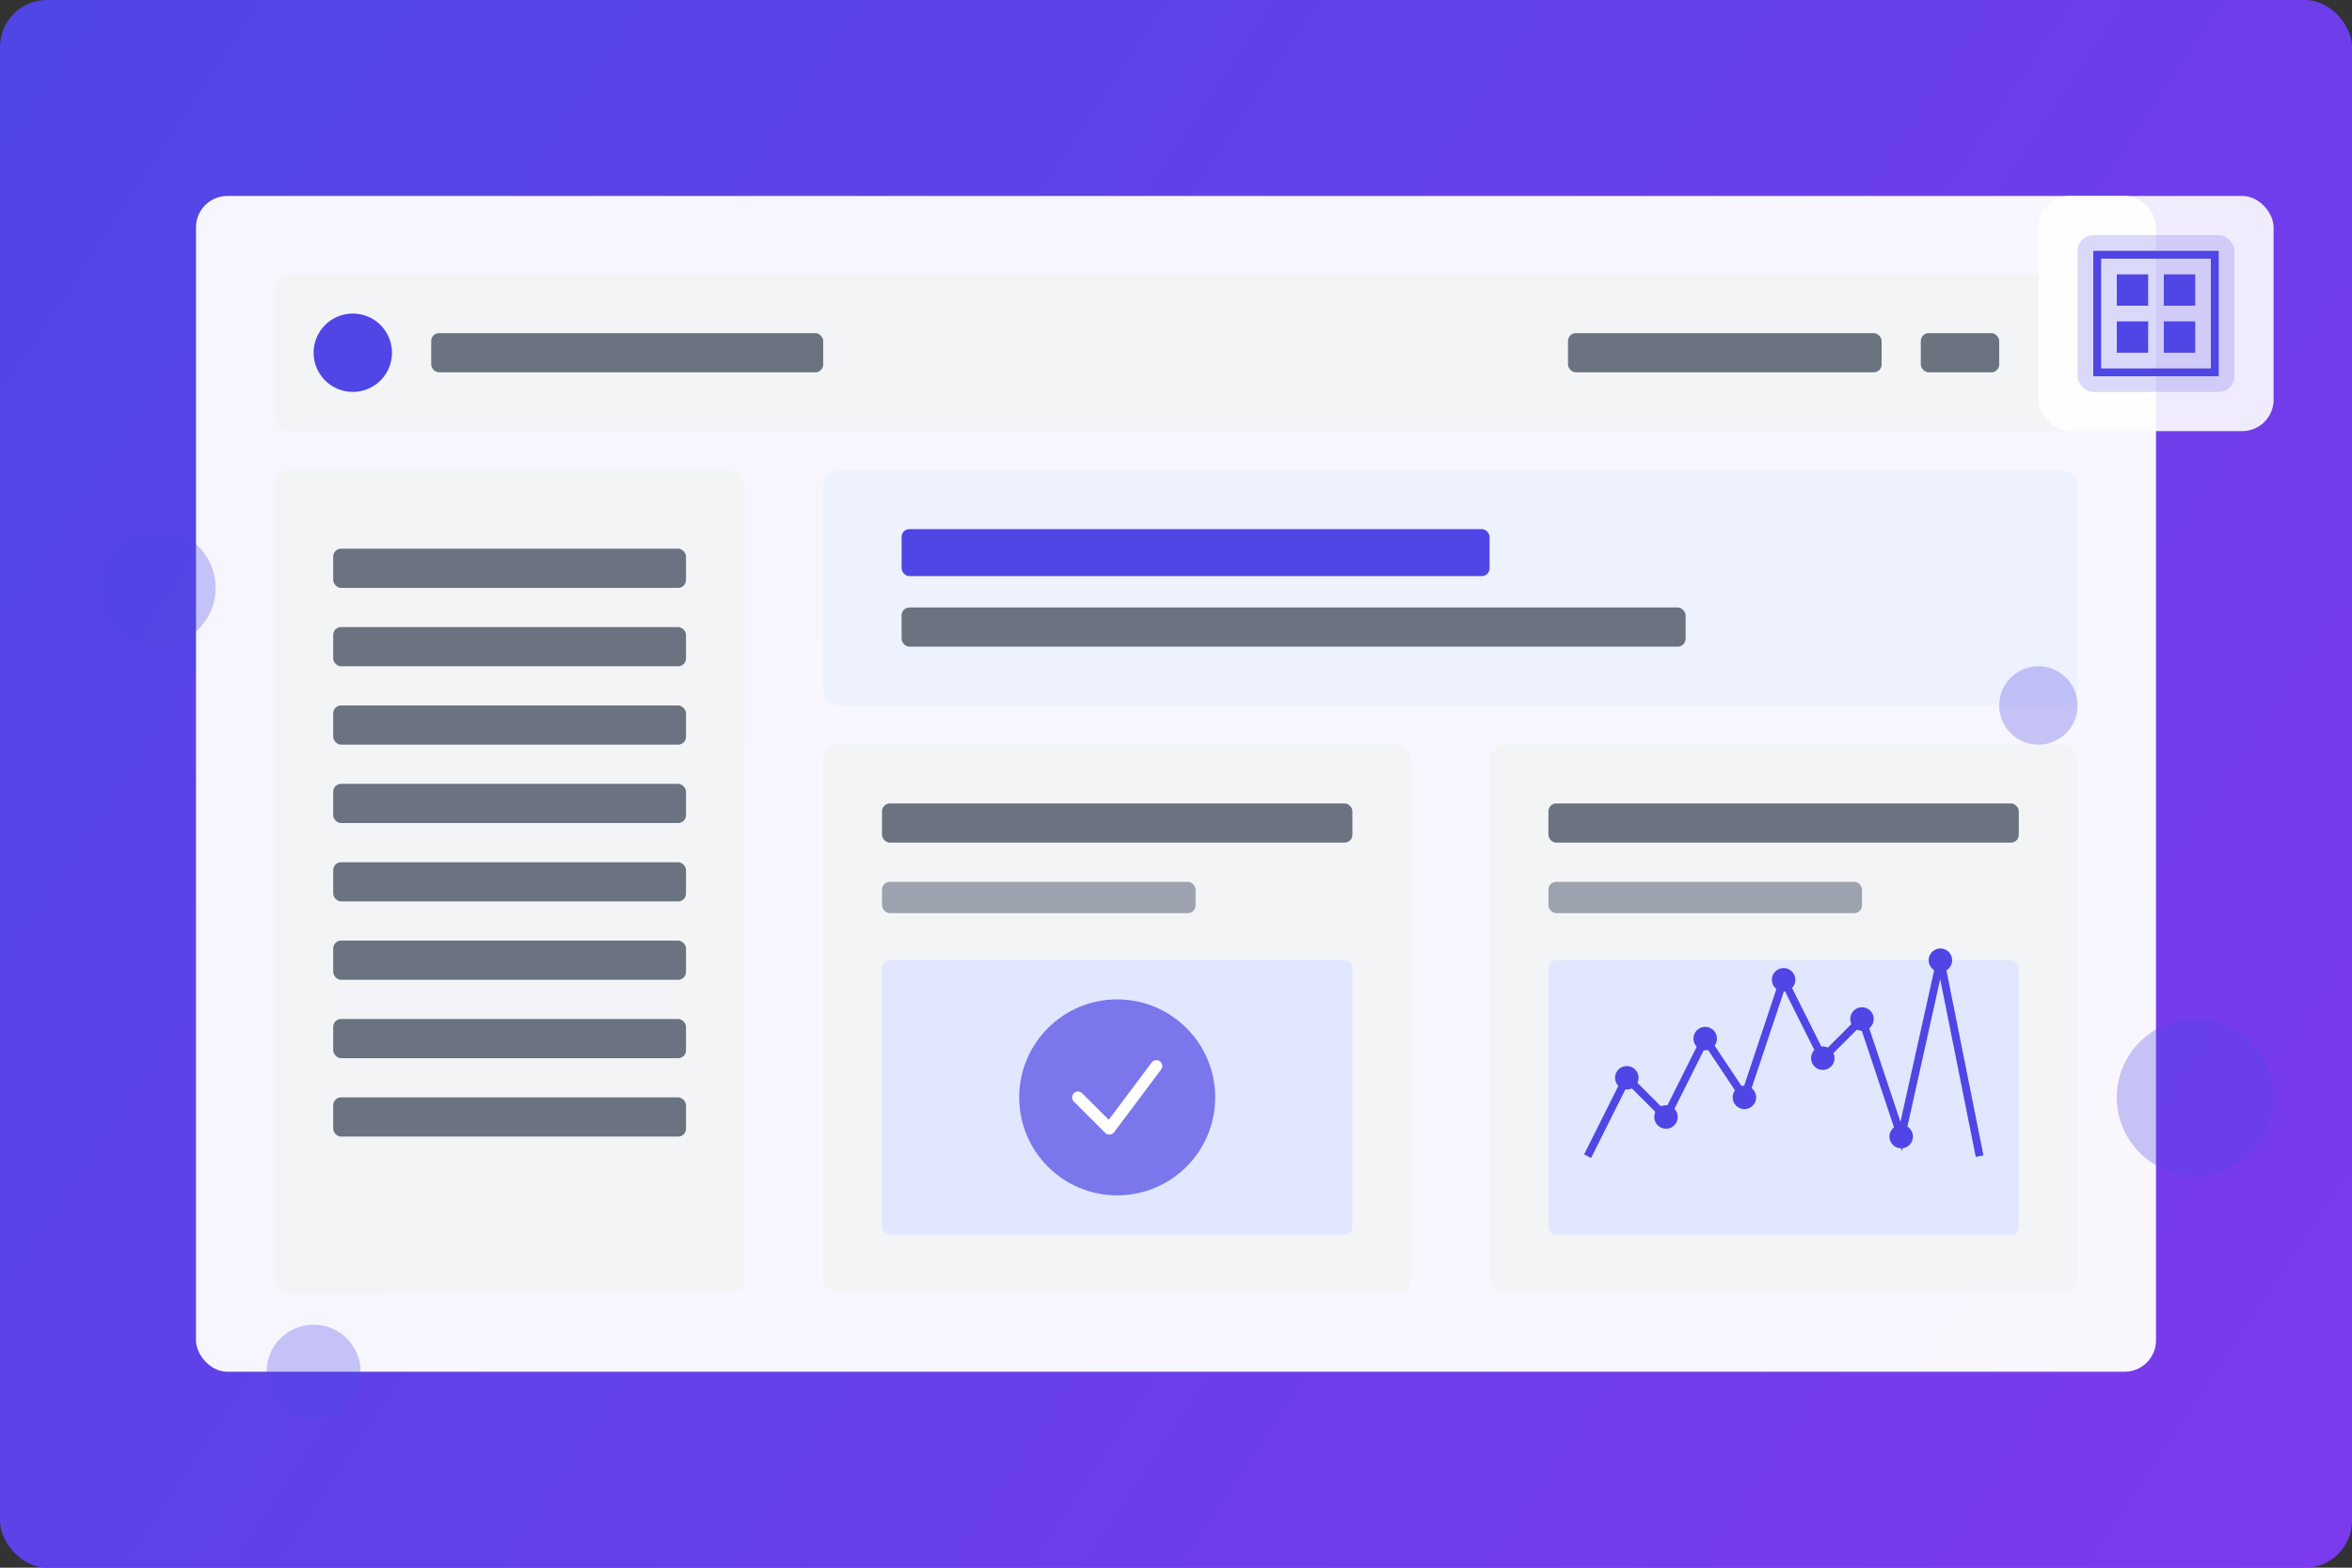<?xml version="1.0" encoding="UTF-8"?>
<svg width="600" height="400" viewBox="0 0 600 400" fill="none" xmlns="http://www.w3.org/2000/svg">
  <rect x="0" y="0" width="600" height="400" fill="#333333" stroke="none"/>
  <!-- Background with gradient -->
  <rect width="600" height="400" rx="12" fill="url(#paint0_linear)" />
  
  <!-- Dashboard elements -->
  <rect x="50" y="50" width="500" height="300" rx="8" fill="white" fill-opacity="0.95" />
  
  <!-- Header -->
  <rect x="70" y="70" width="460" height="40" rx="4" fill="#F3F4F6" />
  <circle cx="90" cy="90" r="10" fill="#4F46E5" />
  <rect x="110" y="85" width="100" height="10" rx="2" fill="#6B7280" />
  <rect x="400" y="85" width="80" height="10" rx="2" fill="#6B7280" />
  <rect x="490" y="85" width="20" height="10" rx="2" fill="#6B7280" />
  
  <!-- Sidebar -->
  <rect x="70" y="120" width="120" height="210" rx="4" fill="#F3F4F6" />
  <rect x="85" y="140" width="90" height="10" rx="2" fill="#6B7280" />
  <rect x="85" y="160" width="90" height="10" rx="2" fill="#6B7280" />
  <rect x="85" y="180" width="90" height="10" rx="2" fill="#6B7280" />
  <rect x="85" y="200" width="90" height="10" rx="2" fill="#6B7280" />
  <rect x="85" y="220" width="90" height="10" rx="2" fill="#6B7280" />
  <rect x="85" y="240" width="90" height="10" rx="2" fill="#6B7280" />
  <rect x="85" y="260" width="90" height="10" rx="2" fill="#6B7280" />
  <rect x="85" y="280" width="90" height="10" rx="2" fill="#6B7280" />
  
  <!-- Main content -->
  <rect x="210" y="120" width="320" height="60" rx="4" fill="#EEF2FF" />
  <rect x="230" y="135" width="150" height="12" rx="2" fill="#4F46E5" />
  <rect x="230" y="155" width="200" height="10" rx="2" fill="#6B7280" />
  
  <!-- Cards -->
  <rect x="210" y="190" width="150" height="140" rx="4" fill="#F3F4F6" />
  <rect x="225" y="205" width="120" height="10" rx="2" fill="#6B7280" />
  <rect x="225" y="225" width="80" height="8" rx="2" fill="#9CA3AF" />
  <rect x="225" y="245" width="120" height="70" rx="2" fill="#E0E7FF" />
  <circle cx="285" cy="280" r="25" fill="#4F46E5" fill-opacity="0.7" />
  <path d="M275 280L283 288L295 272" stroke="white" stroke-width="3" stroke-linecap="round" stroke-linejoin="round" />
  
  <rect x="380" y="190" width="150" height="140" rx="4" fill="#F3F4F6" />
  <rect x="395" y="205" width="120" height="10" rx="2" fill="#6B7280" />
  <rect x="395" y="225" width="80" height="8" rx="2" fill="#9CA3AF" />
  
  <!-- Chart in second card -->
  <rect x="395" y="245" width="120" height="70" rx="2" fill="#E0E7FF" />
  <path d="M405 295 L415 275 L425 285 L435 265 L445 280 L455 250 L465 270 L475 260 L485 290 L495 245 L505 295" 
        stroke="#4F46E5" stroke-width="2" fill="none" />
  <circle cx="415" cy="275" r="3" fill="#4F46E5" />
  <circle cx="425" cy="285" r="3" fill="#4F46E5" />
  <circle cx="435" cy="265" r="3" fill="#4F46E5" />
  <circle cx="445" cy="280" r="3" fill="#4F46E5" />
  <circle cx="455" cy="250" r="3" fill="#4F46E5" />
  <circle cx="465" cy="270" r="3" fill="#4F46E5" />
  <circle cx="475" cy="260" r="3" fill="#4F46E5" />
  <circle cx="485" cy="290" r="3" fill="#4F46E5" />
  <circle cx="495" cy="245" r="3" fill="#4F46E5" />
  
  <!-- QR Code icon -->
  <rect x="520" y="50" width="60" height="60" rx="8" fill="white" fill-opacity="0.9" />
  <rect x="530" y="60" width="40" height="40" rx="4" fill="#4F46E5" fill-opacity="0.2" />
  <rect x="535" y="65" width="30" height="30" stroke="#4F46E5" stroke-width="2" fill="none" />
  <rect x="540" y="70" width="8" height="8" fill="#4F46E5" />
  <rect x="552" y="70" width="8" height="8" fill="#4F46E5" />
  <rect x="540" y="82" width="8" height="8" fill="#4F46E5" />
  <rect x="552" y="82" width="8" height="8" fill="#4F46E5" />
  
  <!-- Floating elements -->
  <circle cx="40" cy="150" r="15" fill="#4F46E5" fill-opacity="0.3" />
  <circle cx="560" cy="280" r="20" fill="#4F46E5" fill-opacity="0.3" />
  <circle cx="520" cy="180" r="10" fill="#4F46E5" fill-opacity="0.3" />
  <circle cx="80" cy="350" r="12" fill="#4F46E5" fill-opacity="0.3" />
  
  <!-- Gradient definitions -->
  <defs>
    <linearGradient id="paint0_linear" x1="0" y1="0" x2="600" y2="400" gradientUnits="userSpaceOnUse">
      <stop stop-color="#4F46E5" />
      <stop offset="1" stop-color="#7C3AED" />
    </linearGradient>
  </defs>
</svg>
